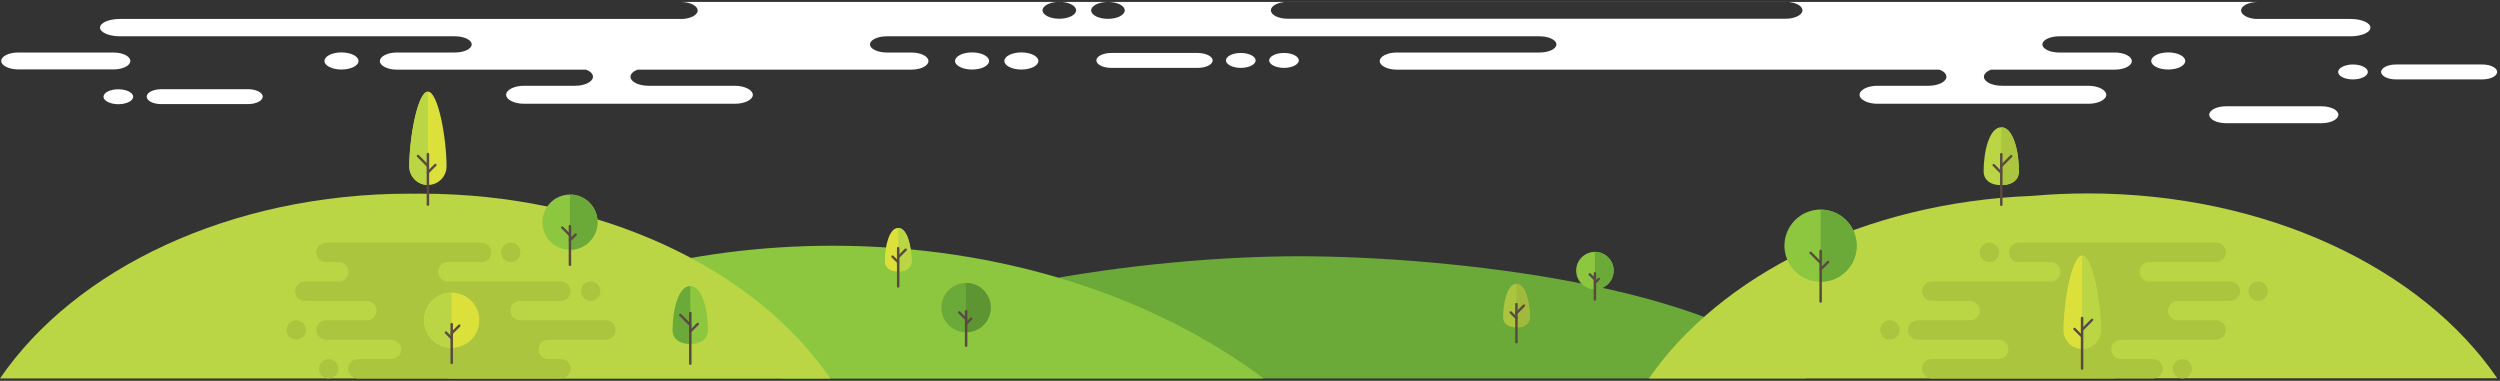 <?xml version="1.0" encoding="UTF-8" standalone="no"?>
<svg
   xmlns="http://www.w3.org/2000/svg"
   height="640"
   width="4201.8"
   id="svg724"
   version="1.1"
   viewBox="0 0 4201.8 640"
   style="background-color: #f2f5f5"
   enable-background="new 0 0 4201.8 482.1">
  <rect x="0" y="0" width="4201.8" height="640" fill="#333333" stroke="none"/>
  <path
     id="path584"
     fill="#6ba939"
     d="M 1311.3,636.1 H 3035.1 C 2897,480.4 2432.2,430.7 2183.2,430.7 c -249,0 -673.6,52.8 -871.9,205.4 z" />
  <path
     id="path586"
     fill="#abc53e"
     d="m 2571.1,533.2 c 0,-26 -7.4,-56.1 -22.4,-56.1 -15,0 -22.4,30.1 -22.4,56.1 0,9.5 7.4,17.2 22.4,17.2 15,0 22.4,-7.7 22.4,-17.2 z" />
  <path
     id="path588"
     fill="#a2ba3b"
     d="m 2571.1,533.2 c 0,-26 -7.4,-56.1 -22.4,-56.1 v 73.3 c 15,0 22.4,-7.7 22.4,-17.2 z" />
  <path
     id="path590"
     fill="#594a41"
     d="m 2548.7,577.4 c -1.1,0 -2.1,-0.9 -2.1,-2.1 v -64.2 c 0,-1.1 0.9,-2.1 2.1,-2.1 1.2,0 2.1,0.9 2.1,2.1 v 64.2 c 0,1.2 -0.9,2.1 -2.1,2.1 z" />
  <path
     id="path592"
     fill="#594a41"
     d="m 2548.7,536.7 c -0.5,0 -1.1,-0.2 -1.5,-0.6 l -9.5,-9.5 c -0.8,-0.8 -0.8,-2.1 0,-2.9 0.8,-0.8 2.1,-0.8 2.9,0 l 9.5,9.5 c 0.8,0.8 0.8,2.1 0,2.9 -0.3,0.4 -0.9,0.6 -1.4,0.6 z" />
  <path
     id="path594"
     fill="#594a41"
     d="m 2548.7,528.4 c -0.5,0 -1.1,-0.2 -1.5,-0.6 -0.8,-0.8 -0.8,-2.1 0,-2.9 l 12.7,-12.7 c 0.8,-0.8 2.1,-0.8 2.9,0 0.8,0.8 0.8,2.1 0,2.9 l -12.7,12.7 c -0.3,0.4 -0.9,0.6 -1.4,0.6 z" />
  <path
     id="path596"
     fill="#bbd644"
     d="m 3553.7,636.1 v -0.3 h 643.5 C 4071.3,451.7 3810.4,325.1 3509,325.1 c -31.5,0 -62.6,1.4 -93.1,4.1 -282.1,10.9 -523.8,132.8 -644.6,306.9 z" />
  <path
     id="path598"
     fill="#8dc63f"
     d="M 753.4,636.1 H 2123.9 C 1940.3,498.5 1683.5,413 1399.3,413 1153.7,413 928.6,476.9 753.4,583.1 Z" />
  <path
     id="path600"
     fill="#6ba939"
     d="m 1665.2,517 c 0,22.9 -18.6,41.5 -41.5,41.5 -22.9,0 -41.5,-18.6 -41.5,-41.5 0,-22.9 18.6,-41.5 41.5,-41.5 23,0 41.5,18.6 41.5,41.5 z" />
  <path
     id="path602"
     fill="#5c9531"
     d="m 1665.2,517 c 0,-22.9 -18.6,-41.5 -41.5,-41.5 v 82.9 c 23,0 41.5,-18.5 41.5,-41.4 z" />
  <path
     id="path604"
     fill="#594a41"
     d="m 1623.8,583.1 c -1.1,0 -2.1,-0.9 -2.1,-2.1 v -58 c 0,-1.1 0.9,-2.1 2.1,-2.1 1.1,0 2.1,0.9 2.1,2.1 v 58 c 0,1.2 -1,2.1 -2.1,2.1 z" />
  <path
     id="path606"
     fill="#594a41"
     d="m 1623.8,546.2 c -0.5,0 -1.1,-0.2 -1.5,-0.6 -0.8,-0.8 -0.8,-2.1 0,-2.9 l 8.6,-8.6 c 0.8,-0.8 2.1,-0.8 2.9,0 0.8,0.8 0.8,2.1 0,2.9 l -8.6,8.6 c -0.4,0.4 -0.9,0.6 -1.4,0.6 z" />
  <path
     id="path608"
     fill="#594a41"
     d="m 1623.8,538.7 c -0.5,0 -1.1,-0.2 -1.5,-0.6 l -11.5,-11.5 c -0.8,-0.8 -0.8,-2.1 0,-2.9 0.8,-0.8 2.1,-0.8 2.9,0 l 11.5,11.5 c 0.8,0.8 0.8,2.1 0,2.9 -0.4,0.4 -0.9,0.6 -1.4,0.6 z" />
  <path
     id="path610"
     fill="#dbe13a"
     d="m 1532,439.2 c 0,-26 -7.4,-56.1 -22.4,-56.1 -15,0 -22.4,30.1 -22.4,56.1 0,9.5 7.4,17.2 22.4,17.2 15,0.1 22.4,-7.6 22.4,-17.2 z" />
  <path
     id="path612"
     fill="#bbd644"
     d="m 1532,439.2 c 0,-26 -7.4,-56.1 -22.4,-56.1 v 73.3 c 15,0.1 22.4,-7.6 22.4,-17.2 z" />
  <path
     id="path614"
     fill="#594a41"
     d="m 1509.6,483.5 c -1.1,0 -2.1,-0.9 -2.1,-2.1 v -64.2 c 0,-1.1 0.9,-2.1 2.1,-2.1 1.1,0 2.1,0.9 2.1,2.1 v 64.2 c 0,1.2 -0.9,2.1 -2.1,2.1 z" />
  <path
     id="path616"
     fill="#594a41"
     d="m 1509.6,442.8 c -0.5,0 -1.1,-0.2 -1.5,-0.6 l -9.5,-9.5 c -0.8,-0.8 -0.8,-2.1 0,-2.9 0.8,-0.8 2.1,-0.8 2.9,0 l 9.5,9.5 c 0.8,0.8 0.8,2.1 0,2.9 -0.3,0.4 -0.8,0.6 -1.4,0.6 z" />
  <path
     id="path618"
     fill="#594a41"
     d="m 1509.6,434.4 c -0.5,0 -1.1,-0.2 -1.5,-0.6 -0.8,-0.8 -0.8,-2.1 0,-2.9 l 12.7,-12.7 c 0.8,-0.8 2.1,-0.8 2.9,0 0.8,0.8 0.8,2.1 0,2.9 l -12.7,12.7 c -0.3,0.4 -0.8,0.6 -1.4,0.6 z" />
  <path
     id="path620"
     fill="#bbd644"
     d="m 707.5,325.5 c -3.2,0 -6.4,0 -9.6,0.1 -3.2,0 -6.4,-0.1 -9.6,-0.1 C 386.7,325.5 125.9,452 0,636.1 h 653.3 88.9 653.3 C 1269.7,452 1008.9,325.5 707.5,325.5 Z" />
  <g
     transform="translate(0,154)"
     id="g642"
     fill="#abc53e">
    <path
       id="path622"
       d="m 992.8,351.7 c 9,0 16.3,-7.3 16.3,-16.3 0,-9 -7.3,-16.3 -16.3,-16.3 -9,0 -16.3,7.3 -16.3,16.3 0,9 7.3,16.3 16.3,16.3 z" />
    <path
       id="path624"
       d="m 858.4,286.5 c 9,0 16.3,-7.3 16.3,-16.3 0,-9 -7.3,-16.3 -16.3,-16.3 -9,0 -16.3,7.3 -16.3,16.3 0,9 7.3,16.3 16.3,16.3 z" />
    <path
       id="path626"
       d="M 1018.5,384.3 H 874.2 c -9,0 -16.3,-7.3 -16.3,-16.3 0,-9 7.3,-16.3 16.3,-16.3 h 68.6 c 9,0 16.3,-7.3 16.3,-16.3 0,-9 -7.3,-16.3 -16.3,-16.3 h -190 c -9,0 -16.3,-7.3 -16.3,-16.3 0,-9 7.3,-16.3 16.3,-16.3 h 56.7 c 9,0 16.3,-7.3 16.3,-16.3 0,-9 -7.3,-16.3 -16.3,-16.3 H 667.5 548 c -9,0 -16.3,7.3 -16.3,16.3 0,9 7.3,16.3 16.3,16.3 h 21.4 c 9,0 16.3,7.3 16.3,16.3 0,9 -7.3,16.3 -16.3,16.3 h -57.1 c -9,0 -16.3,7.3 -16.3,16.3 0,9 7.3,16.3 16.3,16.3 h 104.3 c 9,0 16.3,7.3 16.3,16.3 0,9 -7.3,16.3 -16.3,16.3 H 548 c -9,0 -16.3,7.3 -16.3,16.3 0,9 7.3,16.3 16.3,16.3 h 110 c 9,0 16.3,7.3 16.3,16.3 0,9 -7.3,16.3 -16.3,16.3 h -56.7 c -9,0 -16.3,7.3 -16.3,16.3 0,9 7.3,16.3 16.3,16.3 h 52 289.5 c 9,0 16.3,-7.3 16.3,-16.3 0,-9 -7.3,-16.3 -16.3,-16.3 h -21.4 c -9,0 -16.3,-7.3 -16.3,-16.3 0,-9 7.3,-16.3 16.3,-16.3 h 97.1 c 9,0 16.3,-7.3 16.3,-16.3 0,-9 -7.3,-16.3 -16.3,-16.3 z" />
    <path
       id="path628"
       d="m 498,384.3 c -9,0 -16.3,7.3 -16.3,16.3 0,9 7.3,16.3 16.3,16.3 9,0 16.3,-7.3 16.3,-16.3 0,-9 -7.3,-16.3 -16.3,-16.3 z" />
    <path
       id="path630"
       d="m 552.4,449.5 c -9,0 -16.3,7.3 -16.3,16.3 0,9 7.3,16.3 16.3,16.3 9,0 16.3,-7.3 16.3,-16.3 0,-9 -7.3,-16.3 -16.3,-16.3 z" />
    <path
       id="path632"
       d="m 3343.7,286.5 c 9,0 16.3,-7.3 16.3,-16.3 0,-9 -7.3,-16.3 -16.3,-16.3 -9,0 -16.3,7.3 -16.3,16.3 0,9.1 7.2,16.3 16.3,16.3 z" />
    <path
       id="path634"
       d="m 3176.2,384.3 c -9,0 -16.3,7.3 -16.3,16.3 0,9 7.3,16.3 16.3,16.3 9,0 16.3,-7.3 16.3,-16.3 0,-9 -7.3,-16.3 -16.3,-16.3 z" />
    <path
       id="path636"
       d="m 3795.3,319.1 c -9,0 -16.3,7.3 -16.3,16.3 0,9 7.3,16.3 16.3,16.3 9,0 16.3,-7.3 16.3,-16.3 0,-9 -7.3,-16.3 -16.3,-16.3 z" />
    <path
       id="path638"
       d="m 3667.8,449.5 c -9,0 -16.3,7.3 -16.3,16.3 0,9 7.3,16.3 16.3,16.3 9,0 16.3,-7.3 16.3,-16.3 0,-9 -7.3,-16.3 -16.3,-16.3 z" />
    <path
       id="path640"
       d="m 3748.6,319.1 h -136.4 c -9,0 -16.3,-7.3 -16.3,-16.3 0,-9 7.3,-16.3 16.3,-16.3 h 112.6 c 9,0 16.3,-7.3 16.3,-16.3 0,-9 -7.3,-16.3 -16.3,-16.3 h -171.1 -45.9 -115 c -9,0 -16.3,7.3 -16.3,16.3 0,9 7.3,16.3 16.3,16.3 h 53.9 c 9,0 16.3,7.3 16.3,16.3 0,9 -7.3,16.3 -16.3,16.3 h -199.9 c -9,0 -16.3,7.3 -16.3,16.3 0,9 7.3,16.3 16.3,16.3 h 64.5 c 9,0 16.3,7.3 16.3,16.3 0,9 -7.3,16.3 -16.3,16.3 h -88.4 c -9,0 -16.3,7.3 -16.3,16.3 0,9 7.3,16.3 16.3,16.3 h 136.4 c 9,0 16.3,7.3 16.3,16.3 0,9 -7.3,16.3 -16.3,16.3 h -112.6 c -9,0 -16.3,7.3 -16.3,16.3 0,9 7.3,16.3 16.3,16.3 h 261.1 45.9 65 c 9,0 16.3,-7.3 16.3,-16.3 0,-9 -7.3,-16.3 -16.3,-16.3 h -53.9 c -9,0 -16.3,-7.3 -16.3,-16.3 0,-9 7.3,-16.3 16.3,-16.3 h 159.9 c 9,0 16.3,-7.3 16.3,-16.3 0,-9 -7.3,-16.3 -16.3,-16.3 h -64.5 c -9,0 -16.3,-7.3 -16.3,-16.3 0,-9 7.3,-16.3 16.3,-16.3 h 88.4 c 9,0 16.3,-7.3 16.3,-16.3 0,-9 -7.3,-16.3 -16.3,-16.3 z" />
  </g>
  <circle
     style="stroke-width:1"
     r="60.699"
     id="ellipse644"
     transform="rotate(-23.217)"
     fill="#8dc63f"
     cy="1585.697"
     cx="2649.263" />
  <path
     id="path646"
     fill="#6ba939"
     d="m 3120.7,413 c 0,-33.5 -27.2,-60.7 -60.7,-60.7 v 121.4 c 33.5,0 60.7,-27.2 60.7,-60.7 z" />
  <path
     id="path648"
     fill="#594a41"
     d="m 3060,508.9 c -1.1,0 -2.1,-0.9 -2.1,-2.1 v -85.1 c 0,-1.1 0.9,-2.1 2.1,-2.1 1.1,0 2.1,0.9 2.1,2.1 v 85.1 c -0.1,1.2 -1,2.1 -2.1,2.1 z" />
  <path
     id="path650"
     fill="#594a41"
     d="m 3060,454.9 c -0.5,0 -1.1,-0.2 -1.5,-0.6 -0.8,-0.8 -0.8,-2.1 0,-2.9 l 12.6,-12.6 c 0.8,-0.8 2.1,-0.8 2.9,0 0.8,0.8 0.8,2.1 0,2.9 l -12.7,12.7 c -0.3,0.3 -0.8,0.5 -1.3,0.5 z" />
  <path
     id="path652"
     fill="#594a41"
     d="m 3060,443.8 c -0.5,0 -1.1,-0.2 -1.5,-0.6 l -16.8,-16.8 c -0.8,-0.8 -0.8,-2.1 0,-2.9 0.8,-0.8 2.1,-0.8 2.9,0 l 16.8,16.8 c 0.8,0.8 0.8,2.1 0,2.9 -0.4,0.4 -0.9,0.6 -1.4,0.6 z" />
  <path
     id="path654"
     fill="#8dc63f"
     d="m 1004.4,373.4 c 0,25.7 -20.8,46.4 -46.4,46.4 -25.7,0 -46.4,-20.8 -46.4,-46.4 0,-25.7 20.8,-46.4 46.4,-46.4 25.6,-0.1 46.4,20.7 46.4,46.4 z" />
  <path
     id="path656"
     fill="#6ba939"
     d="M 1004.4,373.4 C 1004.4,347.7 983.6,327 958,327 v 92.9 c 25.6,-0.1 46.4,-20.9 46.4,-46.5 z" />
  <path
     id="path658"
     fill="#594a41"
     d="m 957.9,447.2 c -1.1,0 -2.1,-0.9 -2.1,-2.1 V 380 c 0,-1.1 0.9,-2.1 2.1,-2.1 1.1,0 2.1,0.9 2.1,2.1 v 65.1 c 0,1.2 -0.9,2.1 -2.1,2.1 z" />
  <path
     id="path660"
     fill="#594a41"
     d="m 957.9,405.9 c -0.5,0 -1.1,-0.2 -1.5,-0.6 -0.8,-0.8 -0.8,-2.1 0,-2.9 l 9.7,-9.7 c 0.8,-0.8 2.1,-0.8 2.9,0 0.8,0.8 0.8,2.1 0,2.9 l -9.7,9.7 c -0.3,0.4 -0.9,0.6 -1.4,0.6 z" />
  <path
     id="path662"
     fill="#594a41"
     d="m 957.9,397.4 c -0.5,0 -1.1,-0.2 -1.5,-0.6 L 943.6,384 c -0.8,-0.8 -0.8,-2.1 0,-2.9 0.8,-0.8 2.1,-0.8 2.9,0 l 12.8,12.8 c 0.8,0.8 0.8,2.1 0,2.9 -0.3,0.4 -0.9,0.6 -1.4,0.6 z" />
  <path
     id="path664"
     fill="#dbe13a"
     d="m 712.8,538.2 c 0,25.7 20.8,46.4 46.4,46.4 25.7,0 46.4,-20.8 46.4,-46.4 0,-25.6 -20.8,-46.4 -46.4,-46.4 -25.6,-0.1 -46.4,20.7 -46.4,46.4 z" />
  <path
     id="path666"
     fill="#bbd644"
     d="m 712.8,538.2 c 0,-25.7 20.8,-46.4 46.4,-46.4 v 92.9 c -25.6,-0.1 -46.4,-20.9 -46.4,-46.5 z" />
  <path
     id="path668"
     fill="#594a41"
     d="m 759.2,612 c -1.1,0 -2.1,-0.9 -2.1,-2.1 v -65.1 c 0,-1.1 0.9,-2.1 2.1,-2.1 1.1,0 2.1,0.9 2.1,2.1 V 610 c 0,1.1 -0.9,2 -2.1,2 z" />
  <path
     id="path670"
     fill="#594a41"
     d="m 759.2,570.7 c -0.5,0 -1.1,-0.2 -1.5,-0.6 l -9.7,-9.7 c -0.8,-0.8 -0.8,-2.1 0,-2.9 0.8,-0.8 2.1,-0.8 2.9,0 l 9.7,9.7 c 0.8,0.8 0.8,2.1 0,2.9 -0.3,0.4 -0.8,0.6 -1.4,0.6 z" />
  <path
     id="path672"
     fill="#594a41"
     d="m 759.2,562.2 c -0.5,0 -1.1,-0.2 -1.5,-0.6 -0.8,-0.8 -0.8,-2.1 0,-2.9 l 12.8,-12.8 c 0.8,-0.8 2.1,-0.8 2.9,0 0.8,0.8 0.8,2.1 0,2.9 l -12.8,12.8 c -0.3,0.4 -0.8,0.6 -1.4,0.6 z" />
  <path
     id="path674"
     fill="#8dc63f"
     d="m 2712.1,454.8 c 0,17.4 -14.1,31.5 -31.5,31.5 -17.4,0 -31.5,-14.1 -31.5,-31.5 0,-17.4 14.1,-31.5 31.5,-31.5 17.4,0 31.5,14.1 31.5,31.5 z" />
  <path
     id="path676"
     fill="#6ba939"
     d="m 2712.1,454.8 c 0,-17.4 -14.1,-31.5 -31.5,-31.5 v 63 c 17.4,0 31.5,-14.1 31.5,-31.5 z" />
  <path
     id="path678"
     fill="#594a41"
     d="m 2680.6,505.5 c -1.1,0 -2.1,-0.9 -2.1,-2.1 v -44.1 c 0,-1.1 0.9,-2.1 2.1,-2.1 1.1,0 2.1,0.9 2.1,2.1 v 44.1 c 0,1.2 -0.9,2.1 -2.1,2.1 z" />
  <path
     id="path680"
     fill="#594a41"
     d="m 2680.6,477.5 c -0.5,0 -1.1,-0.2 -1.5,-0.6 -0.8,-0.8 -0.8,-2.1 0,-2.9 l 6.6,-6.6 c 0.8,-0.8 2.1,-0.8 2.9,0 0.8,0.8 0.8,2.1 0,2.9 l -6.6,6.6 c -0.3,0.4 -0.8,0.6 -1.4,0.6 z" />
  <path
     id="path682"
     fill="#594a41"
     d="m 2680.6,471.8 c -0.5,0 -1.1,-0.2 -1.5,-0.6 l -8.7,-8.7 c -0.8,-0.8 -0.8,-2.1 0,-2.9 0.8,-0.8 2.1,-0.8 2.9,0 l 8.7,8.7 c 0.8,0.8 0.8,2.1 0,2.9 -0.3,0.4 -0.8,0.6 -1.4,0.6 z" />
  <path
     id="path684"
     fill="#dbe13a"
     d="m 3530.7,555.1 c 0,-47.2 -14,-125.6 -31.3,-125.6 -17.3,0 -31.3,78.4 -31.3,125.6 0,17.3 14,31.3 31.3,31.3 17.3,0 31.3,-14 31.3,-31.3 z" />
  <path
     id="path686"
     fill="#bbd644"
     d="m 3530.7,555.1 c 0,-47.2 -14,-125.6 -31.3,-125.6 v 156.9 c 17.2,0 31.3,-14 31.3,-31.3 z" />
  <path
     id="path688"
     fill="#594a41"
     d="m 3499.4,621.6 c -1.1,0 -2.1,-0.9 -2.1,-2.1 v -85.1 c 0,-1.1 0.9,-2.1 2.1,-2.1 1.2,0 2.1,0.9 2.1,2.1 v 85.1 c -0.1,1.2 -1,2.1 -2.1,2.1 z" />
  <path
     id="path690"
     fill="#594a41"
     d="m 3499.4,567.6 c -0.5,0 -1.1,-0.2 -1.5,-0.6 l -12.7,-12.7 c -0.8,-0.8 -0.8,-2.1 0,-2.9 0.8,-0.8 2.1,-0.8 2.9,0 l 12.6,12.7 c 0.8,0.8 0.8,2.1 0,2.9 -0.3,0.4 -0.8,0.6 -1.3,0.6 z" />
  <path
     id="path692"
     fill="#594a41"
     d="m 3499.4,556.5 c -0.5,0 -1.1,-0.2 -1.5,-0.6 -0.8,-0.8 -0.8,-2.1 0,-2.9 l 16.8,-16.8 c 0.8,-0.8 2.1,-0.8 2.9,0 0.8,0.8 0.8,2.1 0,2.9 l -16.8,16.8 c -0.4,0.4 -0.9,0.6 -1.4,0.6 z" />
  <path
     id="path694"
     fill="#dbe13a"
     d="m 687.9,279.6 c 0,-47.2 14,-125.6 31.3,-125.6 17.3,0 31.3,78.4 31.3,125.6 0,17.3 -14,31.3 -31.3,31.3 -17.3,0 -31.3,-14 -31.3,-31.3 z" />
  <path
     id="path696"
     fill="#bbd644"
     d="m 687.9,279.6 c 0,-47.2 14,-125.6 31.3,-125.6 v 156.9 c -17.3,0 -31.3,-14 -31.3,-31.3 z" />
  <path
     id="path698"
     fill="#594a41"
     d="m 719.2,346.1 c -1.1,0 -2.1,-0.9 -2.1,-2.1 v -85.1 c 0,-1.1 0.9,-2.1 2.1,-2.1 1.1,0 2.1,0.9 2.1,2.1 V 344 c 0,1.1 -0.9,2.1 -2.1,2.1 z" />
  <path
     id="path700"
     fill="#594a41"
     d="m 719.2,292 c -0.5,0 -1.1,-0.2 -1.5,-0.6 -0.8,-0.8 -0.8,-2.1 0,-2.9 l 12.6,-12.7 c 0.8,-0.8 2.1,-0.8 2.9,0 0.8,0.8 0.8,2.1 0,2.9 l -12.6,12.6 c -0.3,0.5 -0.9,0.7 -1.4,0.7 z" />
  <path
     id="path702"
     fill="#594a41"
     d="m 719.2,281 c -0.5,0 -1.1,-0.2 -1.5,-0.6 L 701,263.6 c -0.8,-0.8 -0.8,-2.1 0,-2.9 0.8,-0.8 2.1,-0.8 2.9,0 l 16.8,16.8 c 0.8,0.8 0.8,2.1 0,2.9 -0.4,0.4 -1,0.6 -1.5,0.6 z" />
  <path
     id="path704"
     fill="#bbd644"
     d="m 3393.3,288.3 c 0,-34.5 -9.8,-74.4 -29.7,-74.4 -19.9,0 -29.7,39.9 -29.7,74.4 0,12.6 9.8,22.9 29.7,22.9 19.9,-0.1 29.7,-10.3 29.7,-22.9 z" />
  <path
     id="path706"
     fill="#abc53e"
     d="m 3393.3,288.3 c 0,-34.5 -9.8,-74.4 -29.7,-74.4 v 97.2 c 19.9,0 29.7,-10.2 29.7,-22.8 z" />
  <path
     id="path708"
     fill="#594a41"
     d="m 3363.6,346.3 c -1.1,0 -2.1,-0.9 -2.1,-2.1 v -85.1 c 0,-1.1 0.9,-2.1 2.1,-2.1 1.1,0 2.1,0.9 2.1,2.1 v 85.1 c 0,1.2 -1,2.1 -2.1,2.1 z" />
  <path
     id="path710"
     fill="#594a41"
     d="m 3363.6,292.3 c -0.5,0 -1.1,-0.2 -1.5,-0.6 L 3349.4,279 c -0.8,-0.8 -0.8,-2.1 0,-2.9 0.8,-0.8 2.1,-0.8 2.9,0 l 12.7,12.7 c 0.8,0.8 0.8,2.1 0,2.9 -0.4,0.4 -0.9,0.6 -1.4,0.6 z" />
  <path
     id="path712"
     fill="#594a41"
     d="m 3363.6,281.2 c -0.5,0 -1.1,-0.2 -1.5,-0.6 -0.8,-0.8 -0.8,-2.1 0,-2.9 l 16.8,-16.8 c 0.8,-0.8 2.1,-0.8 2.9,0 0.8,0.8 0.8,2.1 0,2.9 l -16.8,16.8 c -0.4,0.4 -0.9,0.6 -1.4,0.6 z" />
  <path
     id="path714"
     fill="#8dc63f"
     d="m 1130.5,555.2 c 0,-34.5 9.8,-74.4 29.7,-74.4 19.9,0 29.7,39.9 29.7,74.4 0,12.6 -9.8,22.9 -29.7,22.9 -19.9,0 -29.7,-10.2 -29.7,-22.9 z" />
  <path
     id="path716"
     fill="#6ba939"
     d="m 1130.5,555.2 c 0,-34.5 9.8,-74.4 29.7,-74.4 V 578 c -19.9,0.1 -29.7,-10.1 -29.7,-22.8 z" />
  <path
     id="path718"
     fill="#594a41"
     d="m 1160.2,613.3 c -1.1,0 -2.1,-0.9 -2.1,-2.1 v -85.1 c 0,-1.1 0.9,-2.1 2.1,-2.1 1.1,0 2.1,0.9 2.1,2.1 v 85.1 c -0.1,1.2 -1,2.1 -2.1,2.1 z" />
  <path
     id="path720"
     fill="#594a41"
     d="m 1160.2,559.2 c -0.5,0 -1.1,-0.2 -1.5,-0.6 -0.8,-0.8 -0.8,-2.1 0,-2.9 l 12.6,-12.7 c 0.8,-0.8 2.1,-0.8 2.9,0 0.8,0.8 0.8,2.1 0,2.9 l -12.6,12.6 c -0.4,0.5 -0.9,0.7 -1.4,0.7 z" />
  <path
     id="path722"
     fill="#594a41"
     d="m 1160.2,548.2 c -0.5,0 -1.1,-0.2 -1.5,-0.6 l -16.8,-16.8 c -0.8,-0.8 -0.8,-2.1 0,-2.9 0.8,-0.8 2.1,-0.8 2.9,0 l 16.8,16.8 c 0.8,0.8 0.8,2.1 0,2.9 -0.4,0.4 -0.9,0.6 -1.4,0.6 z" />
  <g
     transform="matrix(3.666,0,0,1.844,1.66,3.093)"
     fill="#ffffff"
     id="g793">
    <circle
       cx="445.2"
       cy="53.9"
       r="7.8"
       id="circle773" />
    <circle
       r="7.8"
       cx="156.1"
       cy="53.9"
       id="ellipse775" />
    <path
       d="m 993.6,46.1 c -4.3,0 -7.8,3.5 -7.8,7.8 0,4.3 3.5,7.8 7.8,7.8 4.3,0 7.8,-3.5 7.8,-7.8 0,-4.3 -3.5,-7.8 -7.8,-7.8 z"
       id="path777" />
    <path
       d="m 467.8,46.1 c -4.3,0 -7.8,3.5 -7.8,7.8 0,4.3 3.5,7.8 7.8,7.8 4.3,0 7.8,-3.5 7.8,-7.8 0,-4.3 -3.5,-7.8 -7.8,-7.8 z"
       id="path779" />
    <path
       d="m 1012.4,102.9 c 0,-4.2 3.4,-7.7 7.7,-7.7 h 43.8 c 4.2,0 7.7,3.4 7.7,7.7 0,4.2 -3.4,7.7 -7.7,7.7 H 1020 c -4.2,0 -7.6,-3.5 -7.6,-7.7 z"
       id="path781" />
    <path
       d="m 0.1,53.9 c 0,-4.2 3.4,-7.7 7.7,-7.7 h 43.8 c 4.2,0 7.7,3.4 7.7,7.7 0,4.2 -3.4,7.7 -7.7,7.7 H 7.8 C 3.6,61.5 0.1,58.1 0.1,53.9 Z"
       id="path783" />
    <path
       d="m 66.8,86.4 c 0,-3.8 3.1,-6.8 6.8,-6.8 h 39.6 c 3.8,0 6.8,3.1 6.8,6.8 0,3.8 -3.1,6.8 -6.8,6.8 H 73.6 c -3.8,0.1 -6.8,-3 -6.8,-6.8 z m -13,6.9 c 3.8,0 6.8,-3.1 6.8,-6.8 0,-3.8 -3.1,-6.8 -6.8,-6.8 -3.8,0 -6.8,3.1 -6.8,6.8 0,3.7 3.1,6.8 6.8,6.8 z"
       id="path785" />
    <path
       d="m 1091.2,63.9 c 0,-3.8 3.1,-6.8 6.8,-6.8 h 39.6 c 3.8,0 6.8,3.1 6.8,6.8 0,3.8 -3.1,6.8 -6.8,6.8 H 1098 c -3.7,0 -6.8,-3 -6.8,-6.8 z m -12.9,6.8 c 3.8,0 6.8,-3.1 6.8,-6.8 0,-3.8 -3.1,-6.8 -6.8,-6.8 -3.7,0 -6.8,3.1 -6.8,6.8 0,3.8 3,6.8 6.8,6.8 z"
       id="path787" />
    <path
       d="m 555.5,53.4 c 0,3.8 -3.1,6.8 -6.8,6.8 H 509 c -3.8,0 -6.8,-3.1 -6.8,-6.8 0,-3.8 3.1,-6.8 6.8,-6.8 h 39.6 c 3.8,0 6.9,3.1 6.9,6.8 z m 12.9,-6.8 c -3.8,0 -6.8,3.1 -6.8,6.8 0,3.7 3.1,6.8 6.8,6.8 3.8,0 6.8,-3.1 6.8,-6.8 0,-3.7 -3,-6.8 -6.8,-6.8 z m 19.8,0 c -3.8,0 -6.8,3.1 -6.8,6.8 0,3.7 3.1,6.8 6.8,6.8 3.7,0 6.8,-3.1 6.8,-6.8 0,-3.7 -3,-6.8 -6.8,-6.8 z"
       id="path789" />
    <path
       d="m 311.9,0.1 c 4.2,0.2 7.5,3.6 7.5,7.8 0,4 -3,7.2 -6.8,7.7 H 54.5 c -5,0 -9.1,3.5 -9.1,7.9 0,4.3 4.1,7.9 9.1,7.9 H 208 c 4.3,0 7.8,3.3 7.8,7.4 0,4.1 -3.5,7.4 -7.8,7.4 h -26.5 c -4.3,0 -7.8,3.5 -7.8,7.8 0,4.3 3.5,7.8 7.8,7.8 h 86.7 c 2,1.5 3.2,3.8 3.2,6.5 0,4.5 -3.7,8.2 -8.2,8.2 h -23.4 c -4.5,0 -8.2,3.7 -8.2,8.2 0,4.5 3.7,8.2 8.2,8.2 h 96.7 c 4.5,0 8.2,-3.7 8.2,-8.2 -0.1,-4.5 -3.8,-8.2 -8.3,-8.2 h -4.1 -35.5 c -4.5,0 -8.2,-3.7 -8.2,-8.2 0,-2.7 1.3,-5 3.2,-6.5 h 125.6 c 4.3,0 7.8,-3.5 7.8,-7.8 0,-4.3 -3.5,-7.8 -7.8,-7.8 h -11.2 c -4.3,0 -7.8,-3.3 -7.8,-7.4 0,-4.1 3.5,-7.4 7.8,-7.4 h 299.1 c 4.3,0 7.8,3.3 7.8,7.4 0,4.1 -3.5,7.4 -7.8,7.4 h -65.4 c -4.3,0 -7.8,3.5 -7.8,7.8 0,4.3 3.5,7.8 7.8,7.8 h 248.8 c 2,1.5 3.2,3.8 3.2,6.5 0,4.5 -3.7,8.2 -8.2,8.2 h -23.4 c -4.5,0 -8.2,3.7 -8.2,8.2 0,4.5 3.7,8.2 8.2,8.2 H 957 c 4.5,0 8.2,-3.7 8.2,-8.2 -0.1,-4.5 -3.7,-8.2 -8.3,-8.2 h -4.1 -35.5 c -4.5,0 -8.2,-3.7 -8.2,-8.2 0,-2.7 1.3,-5 3.2,-6.5 h 56.8 c 4.3,0 7.8,-3.5 7.8,-7.8 0,-4.3 -3.5,-7.8 -7.8,-7.8 h -25.4 c -4.3,0 -7.8,-3.3 -7.8,-7.4 0,-4.1 3.5,-7.4 7.8,-7.4 h 133.5 c 5,0 9.1,-3.5 9.1,-7.9 0,-4.4 -4.1,-7.9 -9.1,-7.9 h -43.4 c -3.8,-0.5 -6.8,-3.8 -6.8,-7.7 0,-4.2 3.3,-7.6 7.5,-7.8 z m 173.3,15.3 c -4.3,0 -7.7,-3.5 -7.7,-7.7 0,-4.2 3.5,-7.7 7.7,-7.7 4.3,0 7.7,3.5 7.7,7.7 0,4.3 -3.5,7.7 -7.7,7.7 z m 22.3,0.1 c -4.3,0 -7.7,-3.5 -7.7,-7.7 0,-4.2 3.5,-7.7 7.7,-7.7 4.3,0 7.7,3.5 7.7,7.7 0,4.2 -3.4,7.7 -7.7,7.7 z M 818.2,15.4 H 589.9 c -4.3,0 -7.7,-3.5 -7.7,-7.7 0,-4.2 3.5,-7.7 7.7,-7.7 h 228.3 c 4.2,0 7.7,3.5 7.7,7.7 0,4.3 -3.5,7.7 -7.7,7.7 z"
       id="path791" />
  </g>
</svg>
